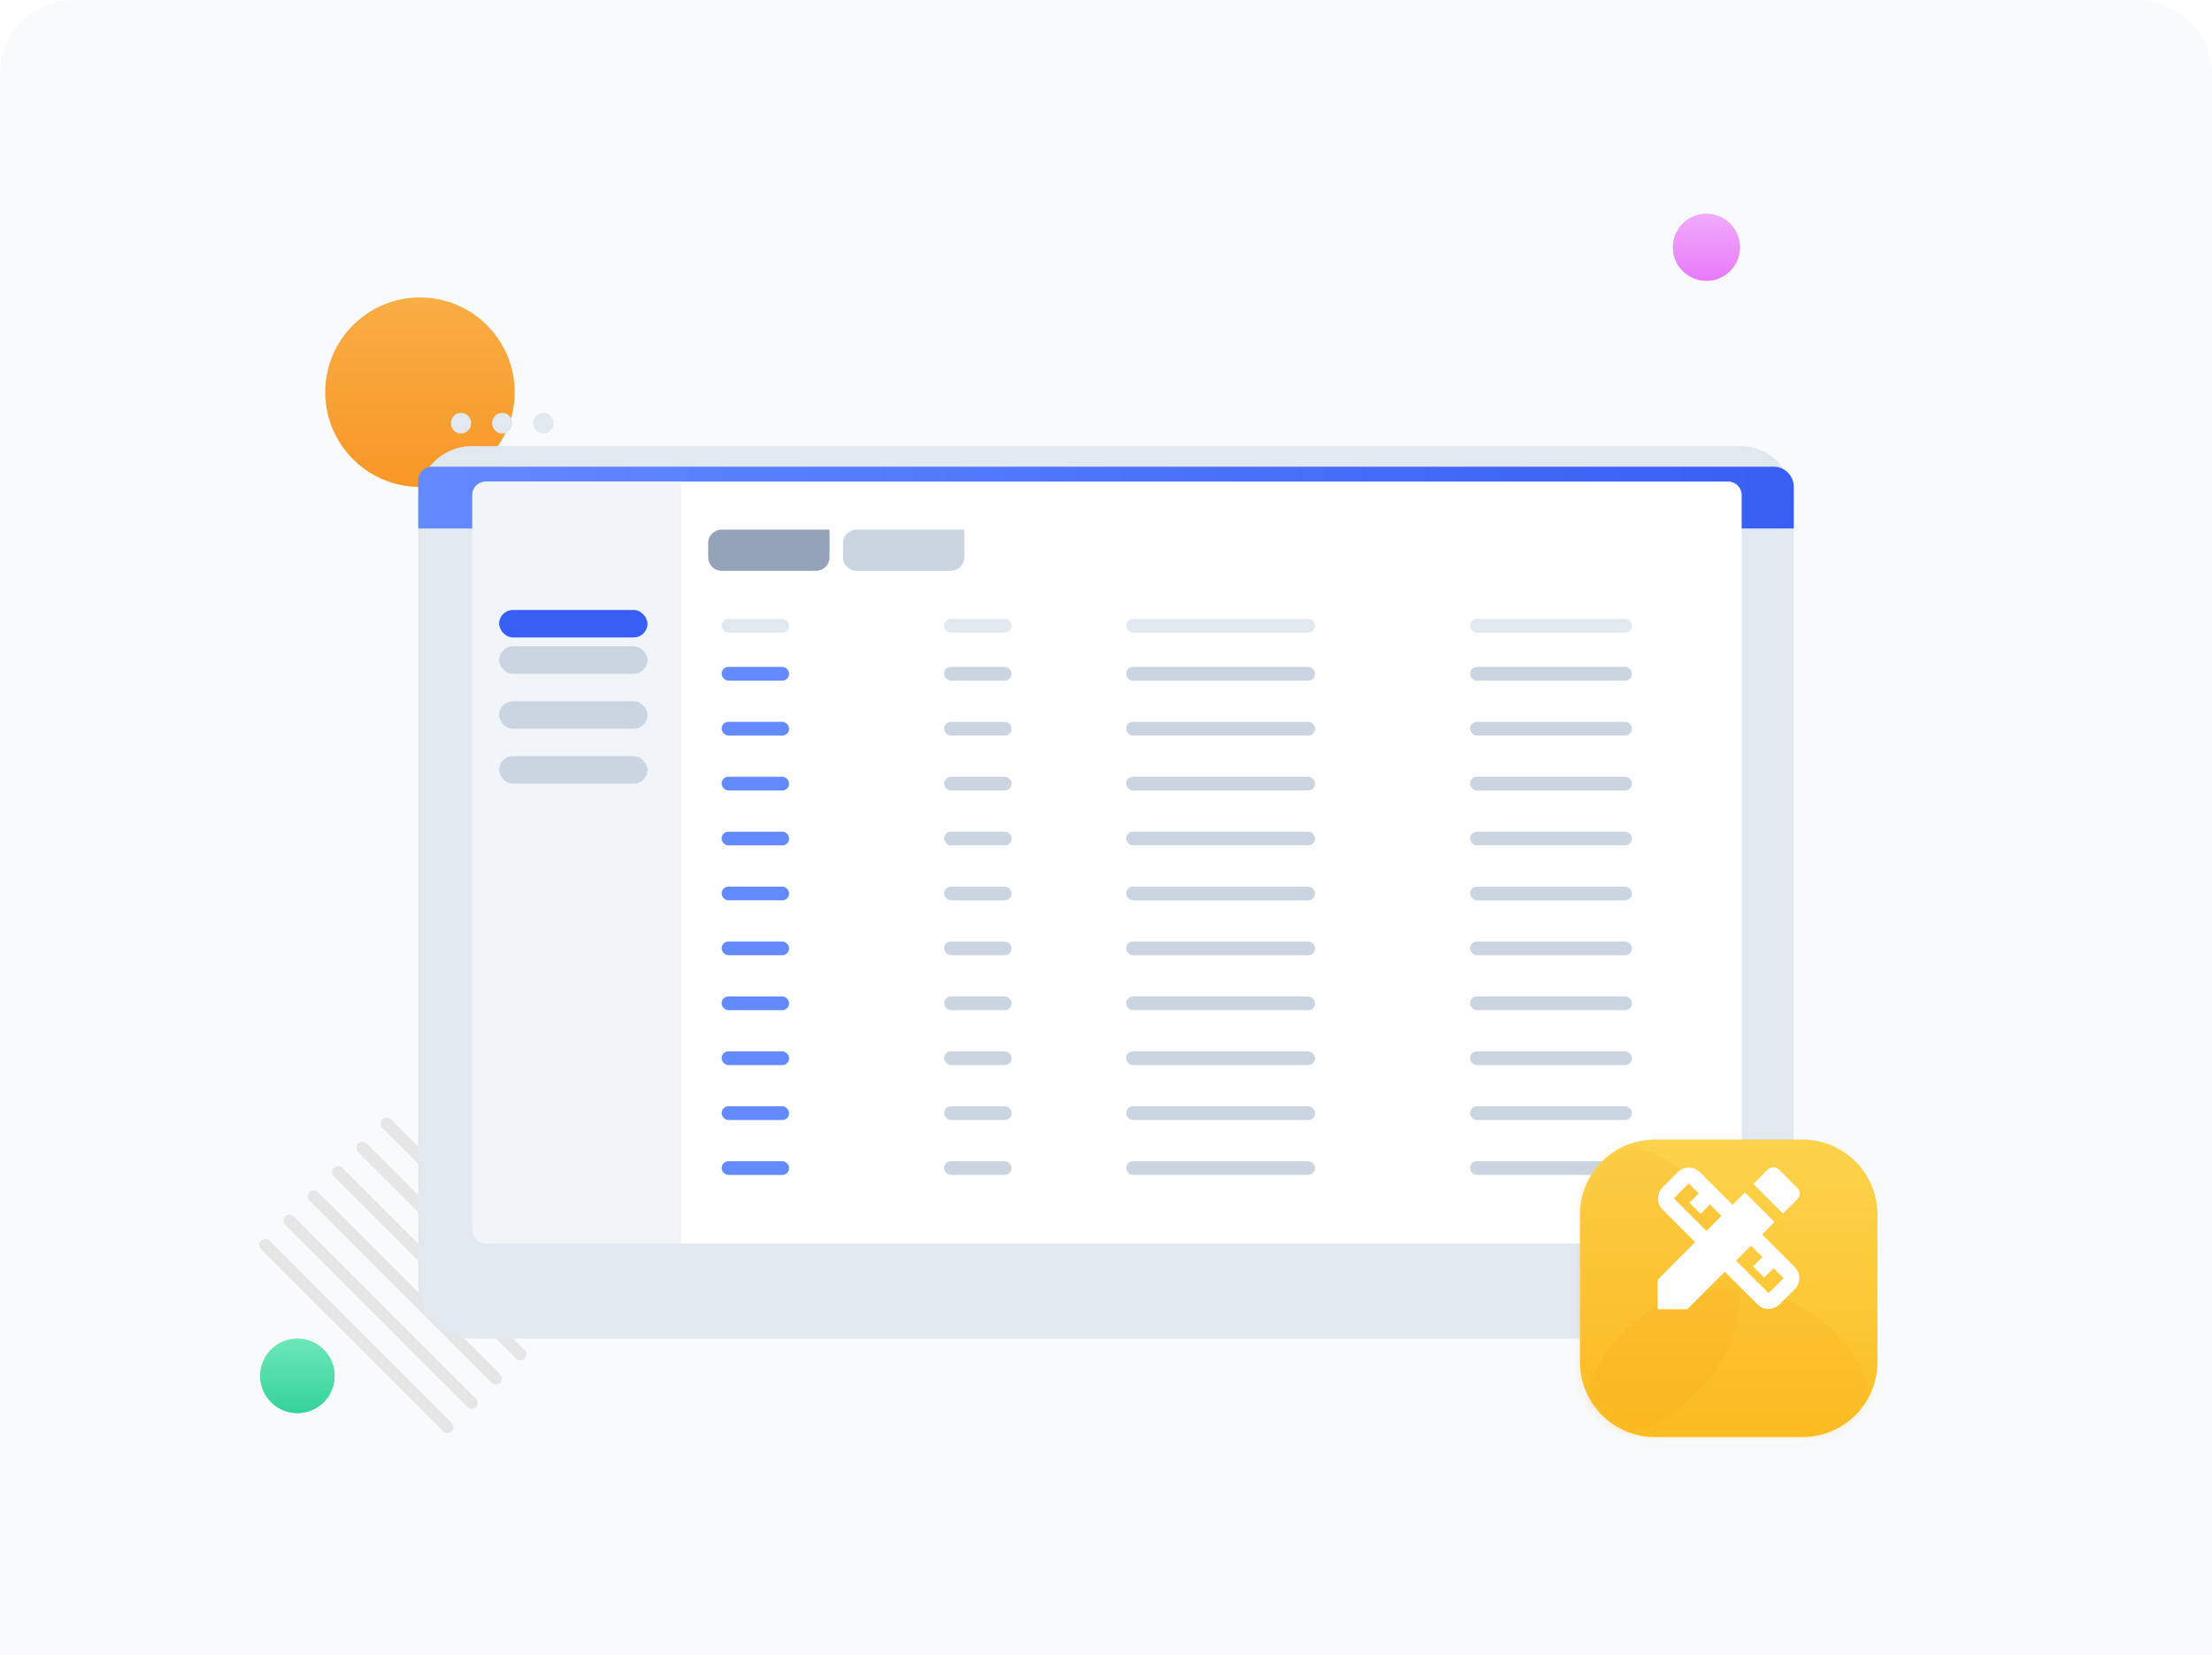 <svg width="238" height="178" viewBox="0 0 238 178" fill="none" xmlns="http://www.w3.org/2000/svg">
<g clip-path="url(#clip0)">
<path d="M0 8C0 3.582 3.582 0 8 0H230C234.418 0 238 3.582 238 8V178H0V8Z" fill="#F8FAFC"/>
<circle cx="183.6" cy="26.6" r="3.6" fill="url(#paint0_linear)"/>
<g filter="url(#filter0_f)">
<circle cx="183.6" cy="26.6" r="3.6" fill="url(#paint1_linear)"/>
</g>
<circle cx="32" cy="148" r="4" fill="url(#paint2_linear)"/>
<g filter="url(#filter1_f)">
<circle cx="32" cy="148" r="4" fill="url(#paint3_linear)"/>
</g>
<path d="M58.127 143.517L38.535 123.926C38.414 123.804 38.346 123.64 38.346 123.468C38.346 123.297 38.414 123.133 38.535 123.011C38.656 122.89 38.821 122.822 38.992 122.822C39.164 122.822 39.328 122.89 39.449 123.011L59.041 142.603C59.162 142.724 59.23 142.889 59.23 143.06C59.23 143.232 59.162 143.396 59.041 143.517C58.92 143.639 58.755 143.707 58.584 143.707C58.413 143.707 58.248 143.639 58.127 143.517Z" fill="#E6E6E6"/>
<path d="M60.738 140.905L41.146 121.314C41.025 121.192 40.957 121.028 40.957 120.856C40.957 120.685 41.025 120.521 41.146 120.399C41.268 120.278 41.432 120.21 41.603 120.21C41.775 120.21 41.939 120.278 42.061 120.399L61.653 139.991C61.774 140.112 61.842 140.277 61.842 140.448C61.842 140.62 61.774 140.784 61.653 140.905C61.531 141.027 61.367 141.095 61.195 141.095C61.024 141.095 60.859 141.027 60.738 140.905Z" fill="#E6E6E6"/>
<path d="M55.514 146.13L35.922 126.538C35.8 126.417 35.732 126.253 35.732 126.081C35.732 125.91 35.8 125.745 35.922 125.624C36.043 125.503 36.207 125.435 36.379 125.435C36.55 125.435 36.715 125.503 36.836 125.624L56.428 145.216C56.549 145.337 56.617 145.502 56.617 145.673C56.617 145.845 56.549 146.009 56.428 146.13C56.307 146.251 56.142 146.32 55.971 146.32C55.799 146.32 55.635 146.251 55.514 146.13Z" fill="#E6E6E6"/>
<path d="M52.9 148.742L33.309 129.15C33.187 129.029 33.119 128.865 33.119 128.693C33.119 128.522 33.187 128.357 33.309 128.236C33.43 128.115 33.594 128.047 33.766 128.047C33.937 128.047 34.102 128.115 34.223 128.236L53.815 147.828C53.936 147.949 54.004 148.114 54.004 148.285C54.004 148.457 53.936 148.621 53.815 148.742C53.693 148.864 53.529 148.932 53.357 148.932C53.186 148.932 53.022 148.864 52.9 148.742Z" fill="#E6E6E6"/>
<path d="M50.289 151.354L30.697 131.763C30.576 131.641 30.508 131.477 30.508 131.305C30.508 131.134 30.576 130.969 30.697 130.848C30.818 130.727 30.983 130.659 31.154 130.659C31.326 130.659 31.49 130.727 31.611 130.848L51.203 150.44C51.325 150.561 51.393 150.726 51.393 150.897C51.393 151.069 51.325 151.233 51.203 151.354C51.082 151.476 50.918 151.544 50.746 151.544C50.575 151.544 50.41 151.476 50.289 151.354Z" fill="#E6E6E6"/>
<path d="M47.678 153.966L28.086 134.375C27.965 134.253 27.896 134.089 27.896 133.917C27.896 133.746 27.965 133.582 28.086 133.46C28.207 133.339 28.372 133.271 28.543 133.271C28.714 133.271 28.879 133.339 29 133.46L48.592 153.052C48.713 153.173 48.781 153.338 48.781 153.509C48.781 153.681 48.713 153.845 48.592 153.966C48.471 154.088 48.306 154.156 48.135 154.156C47.963 154.156 47.799 154.088 47.678 153.966Z" fill="#E6E6E6"/>
<circle cx="45.186" cy="42.186" r="10.186" fill="url(#paint4_linear)"/>
<g opacity="0.45" filter="url(#filter2_f)">
<circle cx="45.186" cy="42.186" r="10.186" fill="#F59E0B"/>
</g>
<g filter="url(#filter3_d)">
<path d="M187.215 42.199H50.785C47.59 42.199 45 44.789 45 47.984V132.415C45 135.609 47.59 138.199 50.785 138.199H187.215C190.41 138.199 193 135.609 193 132.415V47.984C193 44.789 190.41 42.199 187.215 42.199Z" fill="#E2E8F0"/>
</g>
<g filter="url(#filter4_d)">
<path d="M190.831 42.199H46.446C45.648 42.199 45 42.847 45 43.645V48.845H193V44.368C193 43.17 192.029 42.199 190.831 42.199Z" fill="url(#paint5_linear)"/>
</g>
<path d="M49.602 46.629C50.203 46.629 50.69 46.133 50.69 45.522C50.69 44.91 50.203 44.414 49.602 44.414C49.001 44.414 48.514 44.91 48.514 45.522C48.514 46.133 49.001 46.629 49.602 46.629Z" fill="#E2E8F0"/>
<path d="M54.033 46.629C54.635 46.629 55.122 46.133 55.122 45.522C55.122 44.91 54.635 44.414 54.033 44.414C53.432 44.414 52.945 44.91 52.945 45.522C52.945 46.133 53.432 46.629 54.033 46.629Z" fill="#E2E8F0"/>
<path d="M58.463 46.629C59.064 46.629 59.551 46.133 59.551 45.522C59.551 44.91 59.064 44.414 58.463 44.414C57.862 44.414 57.375 44.91 57.375 45.522C57.375 46.133 57.862 46.629 58.463 46.629Z" fill="#E2E8F0"/>
<path d="M185.946 51.801H52.446C51.648 51.801 51 52.449 51 53.248V132.325C51 133.123 51.648 133.771 52.446 133.771H185.946C186.745 133.771 187.392 133.123 187.392 132.325V53.248C187.392 52.449 186.745 51.801 185.946 51.801Z" fill="white"/>
<path d="M89.254 56.968H77.641C76.843 56.968 76.195 57.616 76.195 58.415V59.953C76.195 60.752 76.843 61.399 77.641 61.399H87.808C88.607 61.399 89.254 60.752 89.254 59.953V56.968Z" fill="#94A3B8"/>
<path d="M103.764 56.968H92.151C91.353 56.968 90.705 57.616 90.705 58.415V59.953C90.705 60.752 91.353 61.399 92.151 61.399H102.318C103.116 61.399 103.764 60.752 103.764 59.953V56.968Z" fill="#CBD5E1"/>
<path d="M73.295 51.801H52.251C51.452 51.801 50.805 52.449 50.805 53.248V132.321C50.805 133.122 51.454 133.771 52.255 133.771H73.295V51.801Z" fill="#F1F5F9"/>
<g filter="url(#filter5_d)">
<rect x="53.705" y="63.614" width="15.961" height="2.954" rx="1.477" fill="#375FF3"/>
</g>
<rect x="53.705" y="69.523" width="15.961" height="2.954" rx="1.477" fill="#CBD5E1"/>
<rect x="53.705" y="75.431" width="15.961" height="2.954" rx="1.477" fill="#CBD5E1"/>
<rect x="53.705" y="81.338" width="15.961" height="2.954" rx="1.477" fill="#CBD5E1"/>
<g filter="url(#filter6_i)">
<rect x="76.195" y="65.09" width="107.373" height="4.431" fill="white"/>
</g>
<rect x="77.647" y="66.57" width="7.255" height="1.477" rx="0.723" fill="#E2E8F0"/>
<rect x="101.588" y="66.57" width="7.255" height="1.477" rx="0.723" fill="#E2E8F0"/>
<rect x="121.176" y="66.57" width="20.314" height="1.477" rx="0.723" fill="#E2E8F0"/>
<rect x="158.176" y="66.57" width="17.412" height="1.477" rx="0.723" fill="#E2E8F0"/>
<g filter="url(#filter7_i)">
<rect x="76.195" y="69.523" width="107.373" height="5.908" fill="white"/>
</g>
<rect x="77.647" y="71.737" width="7.255" height="1.477" rx="0.723" fill="#638AFF"/>
<rect x="101.588" y="71.737" width="7.255" height="1.477" rx="0.723" fill="#CBD5E1"/>
<rect x="121.176" y="71.737" width="20.314" height="1.477" rx="0.723" fill="#CBD5E1"/>
<rect x="158.176" y="71.737" width="17.412" height="1.477" rx="0.723" fill="#CBD5E1"/>
<g filter="url(#filter8_i)">
<rect x="76.195" y="81.338" width="107.373" height="5.908" fill="white"/>
</g>
<rect x="77.647" y="83.554" width="7.255" height="1.477" rx="0.723" fill="#638AFF"/>
<rect x="101.588" y="83.554" width="7.255" height="1.477" rx="0.723" fill="#CBD5E1"/>
<rect x="121.176" y="83.554" width="20.314" height="1.477" rx="0.723" fill="#CBD5E1"/>
<rect x="158.176" y="83.554" width="17.412" height="1.477" rx="0.723" fill="#CBD5E1"/>
<g filter="url(#filter9_i)">
<rect x="76.195" y="75.431" width="107.373" height="5.908" fill="white"/>
</g>
<rect x="77.647" y="77.644" width="7.255" height="1.477" rx="0.723" fill="#638AFF"/>
<rect x="101.588" y="77.644" width="7.255" height="1.477" rx="0.723" fill="#CBD5E1"/>
<rect x="121.176" y="77.644" width="20.314" height="1.477" rx="0.723" fill="#CBD5E1"/>
<rect x="158.176" y="77.644" width="17.412" height="1.477" rx="0.723" fill="#CBD5E1"/>
<g filter="url(#filter10_i)">
<rect x="76.195" y="87.246" width="107.373" height="5.908" fill="white"/>
</g>
<rect x="77.647" y="89.461" width="7.255" height="1.477" rx="0.723" fill="#638AFF"/>
<rect x="101.588" y="89.461" width="7.255" height="1.477" rx="0.723" fill="#CBD5E1"/>
<rect x="121.176" y="89.461" width="20.314" height="1.477" rx="0.723" fill="#CBD5E1"/>
<rect x="158.176" y="89.461" width="17.412" height="1.477" rx="0.723" fill="#CBD5E1"/>
<g filter="url(#filter11_i)">
<rect x="76.195" y="93.151" width="107.373" height="5.908" fill="white"/>
</g>
<rect x="77.647" y="95.37" width="7.255" height="1.477" rx="0.723" fill="#638AFF"/>
<rect x="101.588" y="95.37" width="7.255" height="1.477" rx="0.723" fill="#CBD5E1"/>
<rect x="121.176" y="95.37" width="20.314" height="1.477" rx="0.723" fill="#CBD5E1"/>
<rect x="158.176" y="95.37" width="17.412" height="1.477" rx="0.723" fill="#CBD5E1"/>
<g filter="url(#filter12_i)">
<rect x="76.195" y="104.968" width="107.373" height="5.908" fill="white"/>
</g>
<rect x="77.647" y="107.184" width="7.255" height="1.477" rx="0.723" fill="#638AFF"/>
<rect x="101.588" y="107.184" width="7.255" height="1.477" rx="0.723" fill="#CBD5E1"/>
<rect x="121.176" y="107.184" width="20.314" height="1.477" rx="0.723" fill="#CBD5E1"/>
<rect x="158.176" y="107.184" width="17.412" height="1.477" rx="0.723" fill="#CBD5E1"/>
<g filter="url(#filter13_i)">
<rect x="76.195" y="99.059" width="107.373" height="5.908" fill="white"/>
</g>
<rect x="77.647" y="101.275" width="7.255" height="1.477" rx="0.723" fill="#638AFF"/>
<rect x="101.588" y="101.275" width="7.255" height="1.477" rx="0.723" fill="#CBD5E1"/>
<rect x="121.176" y="101.275" width="20.314" height="1.477" rx="0.723" fill="#CBD5E1"/>
<rect x="158.176" y="101.275" width="17.412" height="1.477" rx="0.723" fill="#CBD5E1"/>
<g filter="url(#filter14_i)">
<rect x="76.195" y="110.876" width="107.373" height="5.908" fill="white"/>
</g>
<rect x="77.647" y="113.09" width="7.255" height="1.477" rx="0.723" fill="#638AFF"/>
<rect x="101.588" y="113.09" width="7.255" height="1.477" rx="0.723" fill="#CBD5E1"/>
<rect x="121.176" y="113.09" width="20.314" height="1.477" rx="0.723" fill="#CBD5E1"/>
<rect x="158.176" y="113.09" width="17.412" height="1.477" rx="0.723" fill="#CBD5E1"/>
<g filter="url(#filter15_i)">
<rect x="76.195" y="116.785" width="107.373" height="5.908" fill="white"/>
</g>
<rect x="77.647" y="119.001" width="7.255" height="1.477" rx="0.723" fill="#638AFF"/>
<rect x="101.588" y="119.001" width="7.255" height="1.477" rx="0.723" fill="#CBD5E1"/>
<rect x="121.176" y="119.001" width="20.314" height="1.477" rx="0.723" fill="#CBD5E1"/>
<rect x="158.176" y="119.001" width="17.412" height="1.477" rx="0.723" fill="#CBD5E1"/>
<g filter="url(#filter16_i)">
<rect x="76.195" y="122.691" width="107.373" height="5.908" fill="white"/>
</g>
<rect x="77.647" y="124.908" width="7.255" height="1.477" rx="0.723" fill="#638AFF"/>
<rect x="101.588" y="124.908" width="7.255" height="1.477" rx="0.723" fill="#CBD5E1"/>
<rect x="121.176" y="124.908" width="20.314" height="1.477" rx="0.723" fill="#CBD5E1"/>
<rect x="158.176" y="124.908" width="17.412" height="1.477" rx="0.723" fill="#CBD5E1"/>
<g filter="url(#filter17_d)">
<g opacity="0.15" filter="url(#filter18_f)">
<path d="M170 125.272C170 120.814 173.614 117.199 178.073 117.199H193.93C198.387 117.199 202 120.812 202 125.269V141.126C202 145.585 198.386 149.199 193.927 149.199H178.073C173.614 149.199 170 145.585 170 141.126V125.272Z" fill="#F59E0B"/>
</g>
<path d="M170 125.272C170 120.814 173.614 117.199 178.073 117.199H193.93C198.387 117.199 202 120.812 202 125.269V141.126C202 145.585 198.386 149.199 193.927 149.199H178.073C173.614 149.199 170 145.585 170 141.126V125.272Z" fill="url(#paint6_linear)"/>
<mask id="mask0" style="mask-type:alpha" maskUnits="userSpaceOnUse" x="170" y="117" width="32" height="33">
<path d="M170 125.272C170 120.814 173.614 117.199 178.073 117.199H193.93C198.387 117.199 202 120.812 202 125.269V141.126C202 145.585 198.386 149.199 193.927 149.199H178.073C173.614 149.199 170 145.585 170 141.126V125.272Z" fill="white"/>
</mask>
<g mask="url(#mask0)">
<g style="mix-blend-mode:multiply" opacity="0.15">
<path d="M155.23 133.199C155.23 124.363 162.394 117.199 171.23 117.199C180.067 117.199 187.23 124.363 187.23 133.199C187.23 142.036 180.067 149.199 171.23 149.199C162.394 149.199 155.23 142.036 155.23 133.199Z" fill="#F59E0B"/>
</g>
<g style="mix-blend-mode:multiply" opacity="0.15">
<path d="M170 149.199C170 140.362 177.163 133.199 186 133.199C194.837 133.199 202 140.362 202 149.199C202 158.035 194.837 165.199 186 165.199C177.163 165.199 170 158.035 170 149.199Z" fill="#F59E0B"/>
</g>
</g>
</g>
<g clip-path="url(#clip1)">
<path d="M189.597 132.783L190.929 131.45L187.748 128.269L186.415 129.601L182.903 126.096C182.241 125.435 181.163 125.435 180.501 126.096L178.889 127.709C178.228 128.37 178.228 129.448 178.889 130.11L182.394 133.614L178.363 137.653V140.835H181.545L185.584 136.796L189.088 140.3C189.894 141.106 190.98 140.809 191.489 140.3L193.101 138.688C193.763 138.026 193.763 136.949 193.101 136.287L189.597 132.783ZM183.607 132.409L180.094 128.905L181.698 127.293L182.775 128.37L181.774 129.38L182.971 130.576L183.98 129.567L185.211 130.797L183.607 132.409ZM190.293 139.104L186.789 135.599L188.401 133.987L189.631 135.218L188.621 136.227L189.818 137.424L190.828 136.414L191.905 137.492L190.293 139.104Z" fill="white"/>
<path d="M193.391 128.99C193.722 128.659 193.722 128.124 193.391 127.793L191.405 125.808C191.007 125.409 190.455 125.562 190.209 125.808L188.656 127.361L191.838 130.542L193.391 128.99Z" fill="white"/>
</g>
</g>
<defs>
<filter id="filter0_f" x="140" y="-17" width="87.199" height="87.199" filterUnits="userSpaceOnUse" color-interpolation-filters="sRGB">
<feFlood flood-opacity="0" result="BackgroundImageFix"/>
<feBlend mode="normal" in="SourceGraphic" in2="BackgroundImageFix" result="shape"/>
<feGaussianBlur stdDeviation="20" result="effect1_foregroundBlur"/>
</filter>
<filter id="filter1_f" x="-12" y="104" width="88" height="88" filterUnits="userSpaceOnUse" color-interpolation-filters="sRGB">
<feFlood flood-opacity="0" result="BackgroundImageFix"/>
<feBlend mode="normal" in="SourceGraphic" in2="BackgroundImageFix" result="shape"/>
<feGaussianBlur stdDeviation="20" result="effect1_foregroundBlur"/>
</filter>
<filter id="filter2_f" x="-29" y="-32" width="148.371" height="148.371" filterUnits="userSpaceOnUse" color-interpolation-filters="sRGB">
<feFlood flood-opacity="0" result="BackgroundImageFix"/>
<feBlend mode="normal" in="SourceGraphic" in2="BackgroundImageFix" result="shape"/>
<feGaussianBlur stdDeviation="32" result="effect1_foregroundBlur"/>
</filter>
<filter id="filter3_d" x="24.754" y="27.738" width="188.492" height="136.492" filterUnits="userSpaceOnUse" color-interpolation-filters="sRGB">
<feFlood flood-opacity="0" result="BackgroundImageFix"/>
<feColorMatrix in="SourceAlpha" type="matrix" values="0 0 0 0 0 0 0 0 0 0 0 0 0 0 0 0 0 0 127 0" result="hardAlpha"/>
<feMorphology radius="2.892" operator="dilate" in="SourceAlpha" result="effect1_dropShadow"/>
<feOffset dy="5.785"/>
<feGaussianBlur stdDeviation="8.677"/>
<feColorMatrix type="matrix" values="0 0 0 0 0.58 0 0 0 0 0.639 0 0 0 0 0.722 0 0 0 0.25 0"/>
<feBlend mode="normal" in2="BackgroundImageFix" result="effect1_dropShadow"/>
<feBlend mode="normal" in="SourceGraphic" in2="effect1_dropShadow" result="shape"/>
</filter>
<filter id="filter4_d" x="21" y="26.199" width="196" height="54.646" filterUnits="userSpaceOnUse" color-interpolation-filters="sRGB">
<feFlood flood-opacity="0" result="BackgroundImageFix"/>
<feColorMatrix in="SourceAlpha" type="matrix" values="0 0 0 0 0 0 0 0 0 0 0 0 0 0 0 0 0 0 127 0" result="hardAlpha"/>
<feOffset dy="8"/>
<feGaussianBlur stdDeviation="12"/>
<feComposite in2="hardAlpha" operator="out"/>
<feColorMatrix type="matrix" values="0 0 0 0 0.216 0 0 0 0 0.373 0 0 0 0 0.953 0 0 0 0.25 0"/>
<feBlend mode="normal" in2="BackgroundImageFix" result="effect1_dropShadow"/>
<feBlend mode="normal" in="SourceGraphic" in2="effect1_dropShadow" result="shape"/>
</filter>
<filter id="filter5_d" x="41.705" y="53.614" width="39.961" height="26.954" filterUnits="userSpaceOnUse" color-interpolation-filters="sRGB">
<feFlood flood-opacity="0" result="BackgroundImageFix"/>
<feColorMatrix in="SourceAlpha" type="matrix" values="0 0 0 0 0 0 0 0 0 0 0 0 0 0 0 0 0 0 127 0" result="hardAlpha"/>
<feOffset dy="2"/>
<feGaussianBlur stdDeviation="6"/>
<feComposite in2="hardAlpha" operator="out"/>
<feColorMatrix type="matrix" values="0 0 0 0 0.216 0 0 0 0 0.373 0 0 0 0 0.953 0 0 0 0.25 0"/>
<feBlend mode="normal" in2="BackgroundImageFix" result="effect1_dropShadow"/>
<feBlend mode="normal" in="SourceGraphic" in2="effect1_dropShadow" result="shape"/>
</filter>
<filter id="filter6_i" x="76.195" y="65.09" width="107.373" height="4.431" filterUnits="userSpaceOnUse" color-interpolation-filters="sRGB">
<feFlood flood-opacity="0" result="BackgroundImageFix"/>
<feBlend mode="normal" in="SourceGraphic" in2="BackgroundImageFix" result="shape"/>
<feColorMatrix in="SourceAlpha" type="matrix" values="0 0 0 0 0 0 0 0 0 0 0 0 0 0 0 0 0 0 127 0" result="hardAlpha"/>
<feOffset dy="-0.145"/>
<feComposite in2="hardAlpha" operator="arithmetic" k2="-1" k3="1"/>
<feColorMatrix type="matrix" values="0 0 0 0 0.886 0 0 0 0 0.91 0 0 0 0 0.941 0 0 0 1 0"/>
<feBlend mode="normal" in2="shape" result="effect1_innerShadow"/>
</filter>
<filter id="filter7_i" x="76.195" y="69.523" width="107.373" height="5.908" filterUnits="userSpaceOnUse" color-interpolation-filters="sRGB">
<feFlood flood-opacity="0" result="BackgroundImageFix"/>
<feBlend mode="normal" in="SourceGraphic" in2="BackgroundImageFix" result="shape"/>
<feColorMatrix in="SourceAlpha" type="matrix" values="0 0 0 0 0 0 0 0 0 0 0 0 0 0 0 0 0 0 127 0" result="hardAlpha"/>
<feOffset dy="-0.145"/>
<feComposite in2="hardAlpha" operator="arithmetic" k2="-1" k3="1"/>
<feColorMatrix type="matrix" values="0 0 0 0 0.886 0 0 0 0 0.91 0 0 0 0 0.941 0 0 0 1 0"/>
<feBlend mode="normal" in2="shape" result="effect1_innerShadow"/>
</filter>
<filter id="filter8_i" x="76.195" y="81.338" width="107.373" height="5.908" filterUnits="userSpaceOnUse" color-interpolation-filters="sRGB">
<feFlood flood-opacity="0" result="BackgroundImageFix"/>
<feBlend mode="normal" in="SourceGraphic" in2="BackgroundImageFix" result="shape"/>
<feColorMatrix in="SourceAlpha" type="matrix" values="0 0 0 0 0 0 0 0 0 0 0 0 0 0 0 0 0 0 127 0" result="hardAlpha"/>
<feOffset dy="-0.145"/>
<feComposite in2="hardAlpha" operator="arithmetic" k2="-1" k3="1"/>
<feColorMatrix type="matrix" values="0 0 0 0 0.886 0 0 0 0 0.91 0 0 0 0 0.941 0 0 0 1 0"/>
<feBlend mode="normal" in2="shape" result="effect1_innerShadow"/>
</filter>
<filter id="filter9_i" x="76.195" y="75.431" width="107.373" height="5.908" filterUnits="userSpaceOnUse" color-interpolation-filters="sRGB">
<feFlood flood-opacity="0" result="BackgroundImageFix"/>
<feBlend mode="normal" in="SourceGraphic" in2="BackgroundImageFix" result="shape"/>
<feColorMatrix in="SourceAlpha" type="matrix" values="0 0 0 0 0 0 0 0 0 0 0 0 0 0 0 0 0 0 127 0" result="hardAlpha"/>
<feOffset dy="-0.145"/>
<feComposite in2="hardAlpha" operator="arithmetic" k2="-1" k3="1"/>
<feColorMatrix type="matrix" values="0 0 0 0 0.886 0 0 0 0 0.91 0 0 0 0 0.941 0 0 0 1 0"/>
<feBlend mode="normal" in2="shape" result="effect1_innerShadow"/>
</filter>
<filter id="filter10_i" x="76.195" y="87.246" width="107.373" height="5.908" filterUnits="userSpaceOnUse" color-interpolation-filters="sRGB">
<feFlood flood-opacity="0" result="BackgroundImageFix"/>
<feBlend mode="normal" in="SourceGraphic" in2="BackgroundImageFix" result="shape"/>
<feColorMatrix in="SourceAlpha" type="matrix" values="0 0 0 0 0 0 0 0 0 0 0 0 0 0 0 0 0 0 127 0" result="hardAlpha"/>
<feOffset dy="-0.145"/>
<feComposite in2="hardAlpha" operator="arithmetic" k2="-1" k3="1"/>
<feColorMatrix type="matrix" values="0 0 0 0 0.886 0 0 0 0 0.91 0 0 0 0 0.941 0 0 0 1 0"/>
<feBlend mode="normal" in2="shape" result="effect1_innerShadow"/>
</filter>
<filter id="filter11_i" x="76.195" y="93.151" width="107.373" height="5.908" filterUnits="userSpaceOnUse" color-interpolation-filters="sRGB">
<feFlood flood-opacity="0" result="BackgroundImageFix"/>
<feBlend mode="normal" in="SourceGraphic" in2="BackgroundImageFix" result="shape"/>
<feColorMatrix in="SourceAlpha" type="matrix" values="0 0 0 0 0 0 0 0 0 0 0 0 0 0 0 0 0 0 127 0" result="hardAlpha"/>
<feOffset dy="-0.145"/>
<feComposite in2="hardAlpha" operator="arithmetic" k2="-1" k3="1"/>
<feColorMatrix type="matrix" values="0 0 0 0 0.886 0 0 0 0 0.91 0 0 0 0 0.941 0 0 0 1 0"/>
<feBlend mode="normal" in2="shape" result="effect1_innerShadow"/>
</filter>
<filter id="filter12_i" x="76.195" y="104.968" width="107.373" height="5.908" filterUnits="userSpaceOnUse" color-interpolation-filters="sRGB">
<feFlood flood-opacity="0" result="BackgroundImageFix"/>
<feBlend mode="normal" in="SourceGraphic" in2="BackgroundImageFix" result="shape"/>
<feColorMatrix in="SourceAlpha" type="matrix" values="0 0 0 0 0 0 0 0 0 0 0 0 0 0 0 0 0 0 127 0" result="hardAlpha"/>
<feOffset dy="-0.145"/>
<feComposite in2="hardAlpha" operator="arithmetic" k2="-1" k3="1"/>
<feColorMatrix type="matrix" values="0 0 0 0 0.886 0 0 0 0 0.91 0 0 0 0 0.941 0 0 0 1 0"/>
<feBlend mode="normal" in2="shape" result="effect1_innerShadow"/>
</filter>
<filter id="filter13_i" x="76.195" y="99.059" width="107.373" height="5.908" filterUnits="userSpaceOnUse" color-interpolation-filters="sRGB">
<feFlood flood-opacity="0" result="BackgroundImageFix"/>
<feBlend mode="normal" in="SourceGraphic" in2="BackgroundImageFix" result="shape"/>
<feColorMatrix in="SourceAlpha" type="matrix" values="0 0 0 0 0 0 0 0 0 0 0 0 0 0 0 0 0 0 127 0" result="hardAlpha"/>
<feOffset dy="-0.145"/>
<feComposite in2="hardAlpha" operator="arithmetic" k2="-1" k3="1"/>
<feColorMatrix type="matrix" values="0 0 0 0 0.886 0 0 0 0 0.91 0 0 0 0 0.941 0 0 0 1 0"/>
<feBlend mode="normal" in2="shape" result="effect1_innerShadow"/>
</filter>
<filter id="filter14_i" x="76.195" y="110.876" width="107.373" height="5.908" filterUnits="userSpaceOnUse" color-interpolation-filters="sRGB">
<feFlood flood-opacity="0" result="BackgroundImageFix"/>
<feBlend mode="normal" in="SourceGraphic" in2="BackgroundImageFix" result="shape"/>
<feColorMatrix in="SourceAlpha" type="matrix" values="0 0 0 0 0 0 0 0 0 0 0 0 0 0 0 0 0 0 127 0" result="hardAlpha"/>
<feOffset dy="-0.145"/>
<feComposite in2="hardAlpha" operator="arithmetic" k2="-1" k3="1"/>
<feColorMatrix type="matrix" values="0 0 0 0 0.886 0 0 0 0 0.91 0 0 0 0 0.941 0 0 0 1 0"/>
<feBlend mode="normal" in2="shape" result="effect1_innerShadow"/>
</filter>
<filter id="filter15_i" x="76.195" y="116.785" width="107.373" height="5.908" filterUnits="userSpaceOnUse" color-interpolation-filters="sRGB">
<feFlood flood-opacity="0" result="BackgroundImageFix"/>
<feBlend mode="normal" in="SourceGraphic" in2="BackgroundImageFix" result="shape"/>
<feColorMatrix in="SourceAlpha" type="matrix" values="0 0 0 0 0 0 0 0 0 0 0 0 0 0 0 0 0 0 127 0" result="hardAlpha"/>
<feOffset dy="-0.145"/>
<feComposite in2="hardAlpha" operator="arithmetic" k2="-1" k3="1"/>
<feColorMatrix type="matrix" values="0 0 0 0 0.886 0 0 0 0 0.91 0 0 0 0 0.941 0 0 0 1 0"/>
<feBlend mode="normal" in2="shape" result="effect1_innerShadow"/>
</filter>
<filter id="filter16_i" x="76.195" y="122.691" width="107.373" height="5.908" filterUnits="userSpaceOnUse" color-interpolation-filters="sRGB">
<feFlood flood-opacity="0" result="BackgroundImageFix"/>
<feBlend mode="normal" in="SourceGraphic" in2="BackgroundImageFix" result="shape"/>
<feColorMatrix in="SourceAlpha" type="matrix" values="0 0 0 0 0 0 0 0 0 0 0 0 0 0 0 0 0 0 127 0" result="hardAlpha"/>
<feOffset dy="-0.145"/>
<feComposite in2="hardAlpha" operator="arithmetic" k2="-1" k3="1"/>
<feColorMatrix type="matrix" values="0 0 0 0 0.886 0 0 0 0 0.91 0 0 0 0 0.941 0 0 0 1 0"/>
<feBlend mode="normal" in2="shape" result="effect1_innerShadow"/>
</filter>
<filter id="filter17_d" x="151.164" y="103.745" width="69.673" height="69.673" filterUnits="userSpaceOnUse" color-interpolation-filters="sRGB">
<feFlood flood-opacity="0" result="BackgroundImageFix"/>
<feColorMatrix in="SourceAlpha" type="matrix" values="0 0 0 0 0 0 0 0 0 0 0 0 0 0 0 0 0 0 127 0" result="hardAlpha"/>
<feMorphology radius="2.691" operator="dilate" in="SourceAlpha" result="effect1_dropShadow"/>
<feOffset dy="5.382"/>
<feGaussianBlur stdDeviation="8.073"/>
<feColorMatrix type="matrix" values="0 0 0 0 0.58 0 0 0 0 0.639 0 0 0 0 0.722 0 0 0 0.25 0"/>
<feBlend mode="normal" in2="BackgroundImageFix" result="effect1_dropShadow"/>
<feBlend mode="normal" in="SourceGraphic" in2="effect1_dropShadow" result="shape"/>
</filter>
<filter id="filter18_f" x="106" y="53.199" width="160" height="160" filterUnits="userSpaceOnUse" color-interpolation-filters="sRGB">
<feFlood flood-opacity="0" result="BackgroundImageFix"/>
<feBlend mode="normal" in="SourceGraphic" in2="BackgroundImageFix" result="shape"/>
<feGaussianBlur stdDeviation="32" result="effect1_foregroundBlur"/>
</filter>
<linearGradient id="paint0_linear" x1="183.6" y1="23" x2="183.6" y2="30.199" gradientUnits="userSpaceOnUse">
<stop stop-color="#F0ABFC"/>
<stop offset="1" stop-color="#E879F9"/>
</linearGradient>
<linearGradient id="paint1_linear" x1="183.6" y1="23" x2="183.6" y2="30.199" gradientUnits="userSpaceOnUse">
<stop stop-color="#F0ABFC"/>
<stop offset="1" stop-color="#E879F9"/>
</linearGradient>
<linearGradient id="paint2_linear" x1="32" y1="144" x2="32" y2="152" gradientUnits="userSpaceOnUse">
<stop stop-color="#6EE7B7"/>
<stop offset="1" stop-color="#34D399"/>
</linearGradient>
<linearGradient id="paint3_linear" x1="32" y1="144" x2="32" y2="152" gradientUnits="userSpaceOnUse">
<stop stop-color="#6EE7B7"/>
<stop offset="1" stop-color="#34D399"/>
</linearGradient>
<linearGradient id="paint4_linear" x1="45.186" y1="32" x2="45.186" y2="52.371" gradientUnits="userSpaceOnUse">
<stop stop-color="#FDBA74"/>
<stop offset="1" stop-color="#FB923C"/>
</linearGradient>
<linearGradient id="paint5_linear" x1="45" y1="45.522" x2="193" y2="45.522" gradientUnits="userSpaceOnUse">
<stop stop-color="#638AFF"/>
<stop offset="1" stop-color="#375FF3"/>
</linearGradient>
<linearGradient id="paint6_linear" x1="186" y1="117.199" x2="186" y2="149.199" gradientUnits="userSpaceOnUse">
<stop stop-color="#FCD34D"/>
<stop offset="1" stop-color="#FBBF24"/>
</linearGradient>
<clipPath id="clip0">
<rect width="238" height="178" fill="white"/>
</clipPath>
<clipPath id="clip1">
<rect width="20.364" height="20.364" fill="white" transform="translate(175.818 123.017)"/>
</clipPath>
</defs>
</svg>
